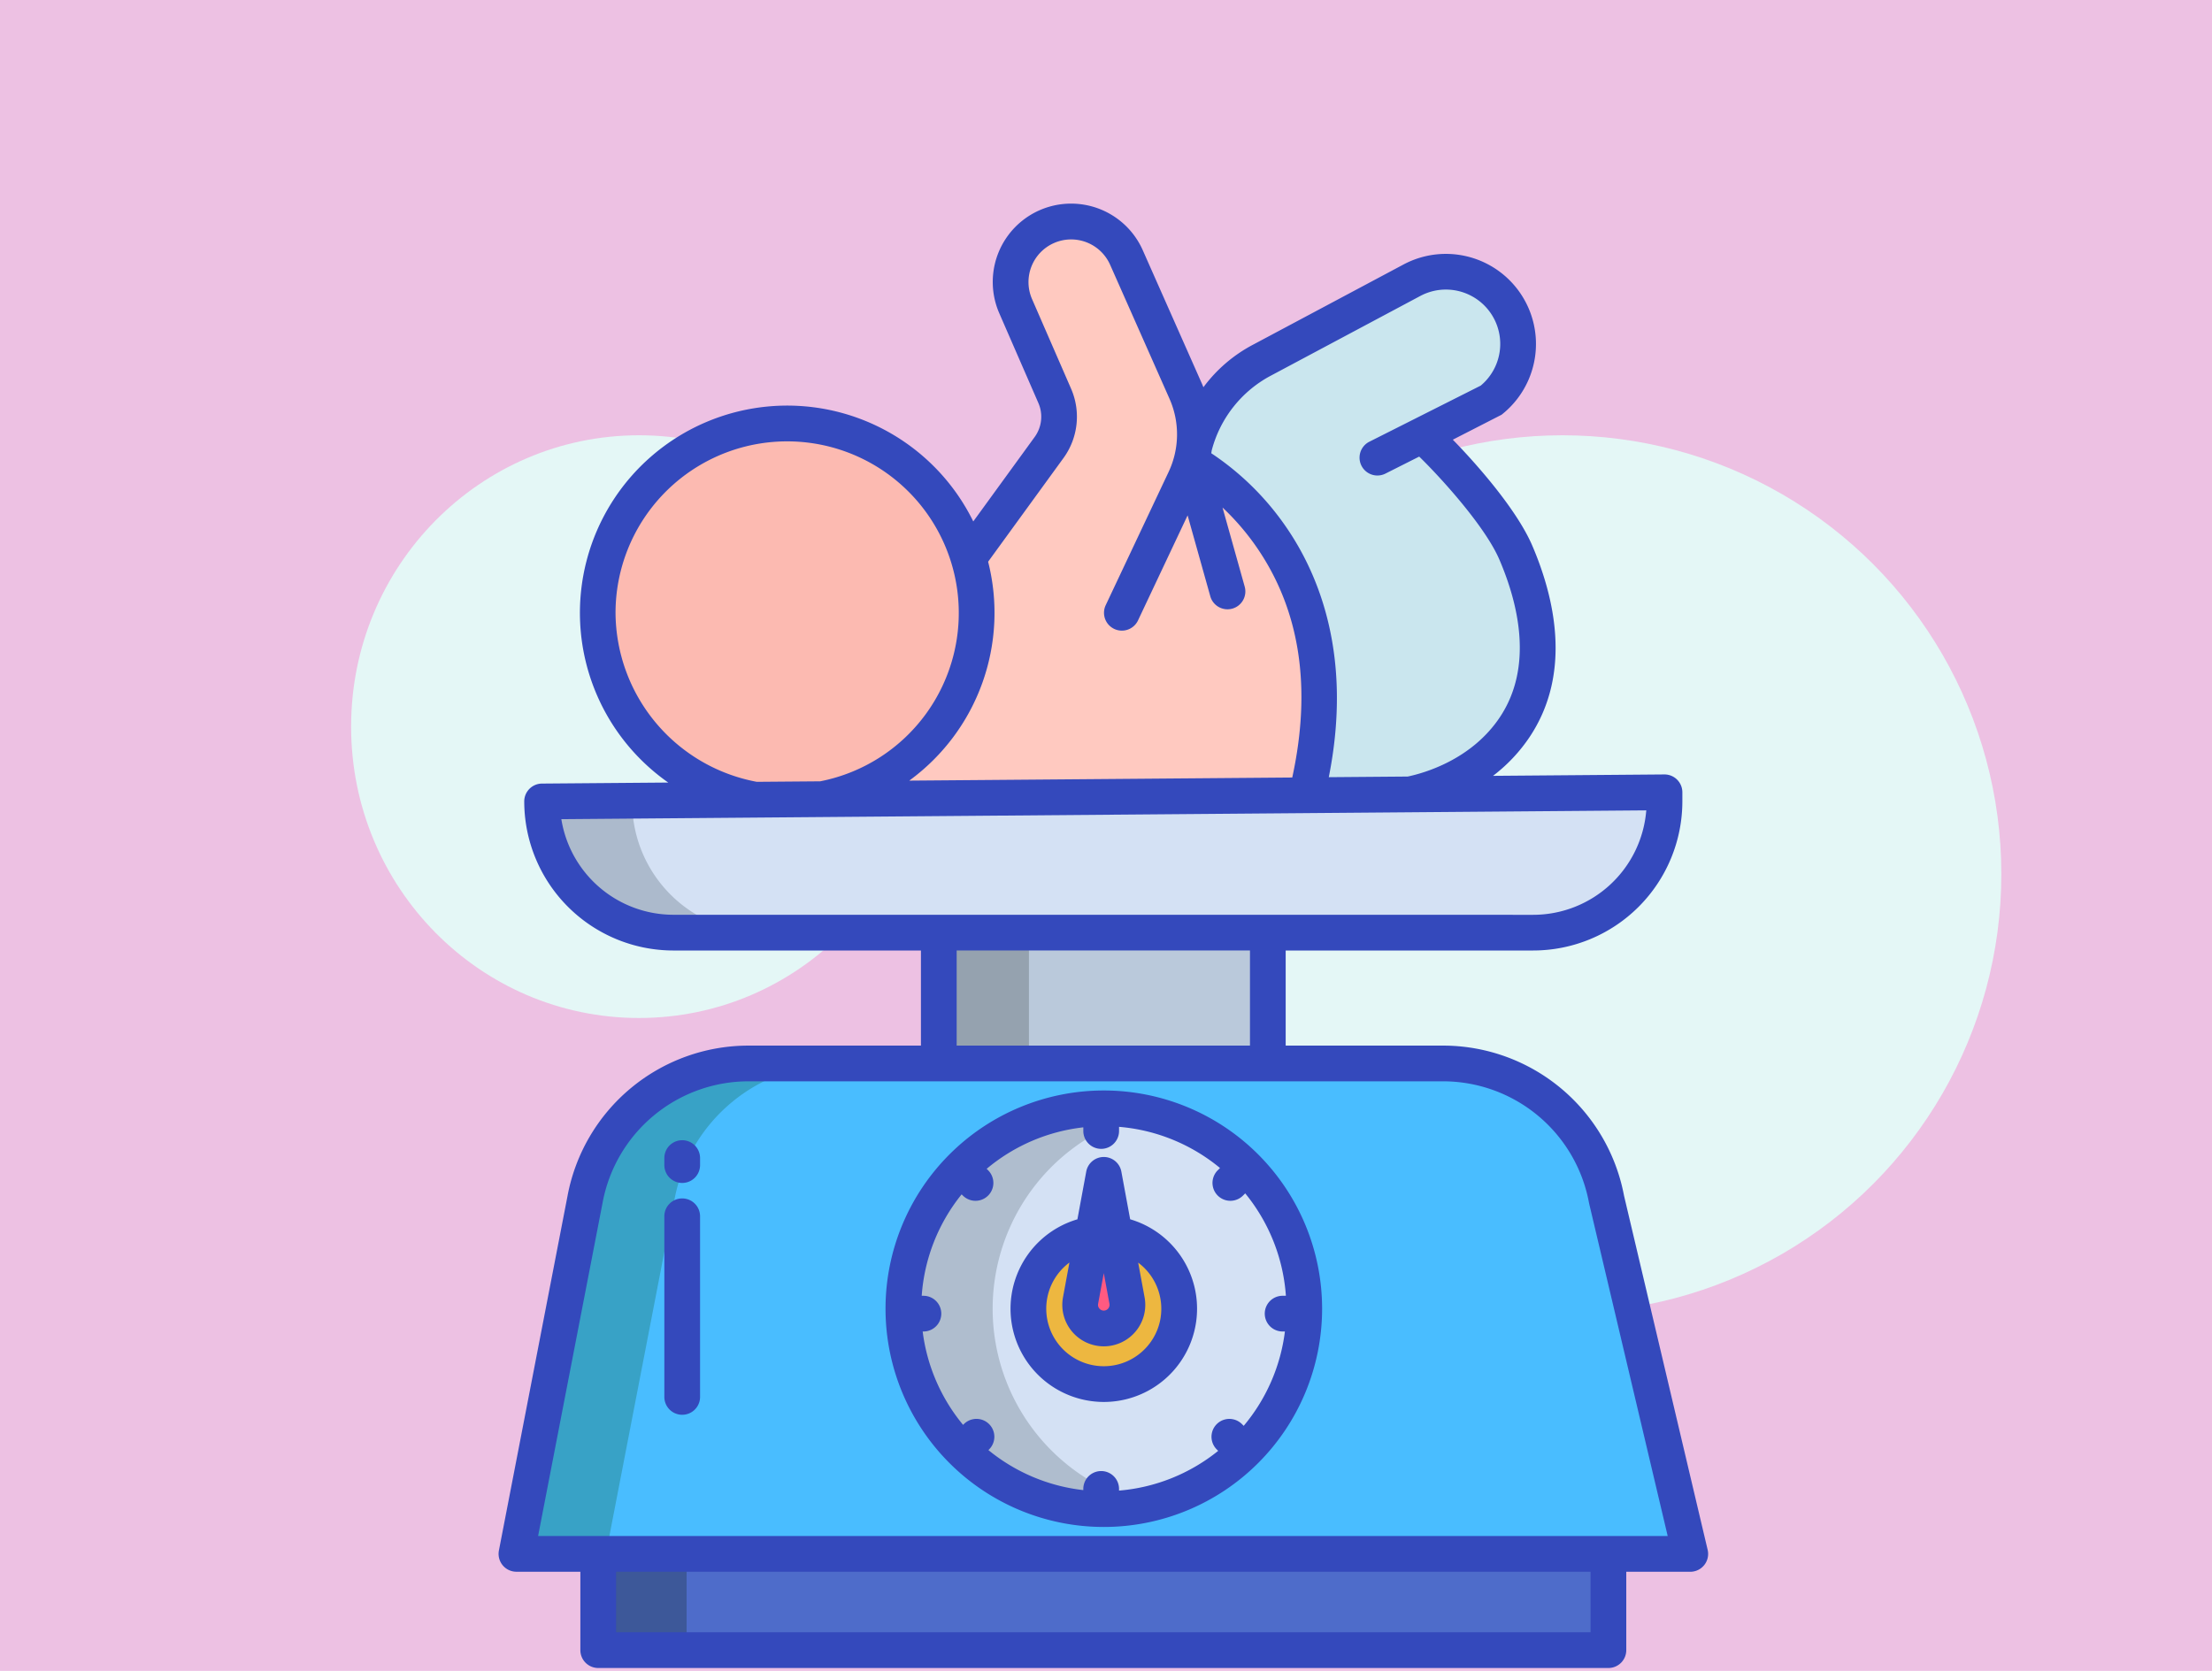 <svg xmlns="http://www.w3.org/2000/svg" width="315" height="238" viewBox="0 0 315 238">
  <g id="Grupo_1064349" data-name="Grupo 1064349" transform="translate(-1000 -6418)">
    <g id="Grupo_1063967" data-name="Grupo 1063967" transform="translate(1014 6410)">
      <g id="Grupo_1062922" data-name="Grupo 1062922" transform="translate(-14 8)">
        <path id="Trazado_781522" data-name="Trazado 781522" d="M0,0H315V238H0Z" fill="#edc1e3"/>
      </g>
      <circle id="Elipse_5050" data-name="Elipse 5050" cx="62.5" cy="62.5" r="62.5" transform="translate(146 70)" fill="#e4f7f6"/>
      <ellipse id="Elipse_5051" data-name="Elipse 5051" cx="41" cy="41.5" rx="41" ry="41.5" transform="translate(36 70)" fill="#e4f7f6"/>
    </g>
    <g id="peso" transform="translate(1018.177 6437.08)">
      <path id="Trazado_782127" data-name="Trazado 782127" d="M230.148,462.688v14.1H86.29V462.65H230.148Z" transform="translate(-19.281 -260.824)" fill="#4e6cca"/>
      <path id="Trazado_782128" data-name="Trazado 782128" d="M247.566,273.289v.093H200.71V253.9h46.856Z" transform="translate(-85.2 -140.56)" fill="#bac9db"/>
      <path id="Trazado_782129" data-name="Trazado 782129" d="M86,463H98.717v13.988H86Z" transform="translate(-19.114 -261.026)" fill="#3d5899"/>
      <path id="Trazado_782130" data-name="Trazado 782130" d="M213.717,273.346V254H201v19.5h12.717Z" transform="translate(-85.367 -140.618)" fill="#95a2af"/>
      <path id="Trazado_782131" data-name="Trazado 782131" d="M67.45,209.047a18.689,18.689,0,0,0,18.689,18.689H208.6a18.689,18.689,0,0,0,18.689-18.689v-1.3Z" transform="translate(-8.427 -113.972)" fill="#d4e1f4"/>
      <path id="Trazado_782132" data-name="Trazado 782132" d="M318.422,56.072c2.412,2.073,10.741,10.72,13.323,16.748,1.3,3.022,6.422,14.972-.144,24.835-4.65,6.986-12.462,9.1-14.934,9.588v.008l-14.734.123c8.63-34.661-16.413-47.458-16.413-47.458a14.83,14.83,0,0,0,.428-2.225,19.378,19.378,0,0,1,9.55-12.238l21.453-11.441a10.281,10.281,0,0,1,11.182,17.163Z" transform="translate(-134.06 -13.182)" fill="#cae6ee"/>
      <path id="Trazado_782133" data-name="Trazado 782133" d="M214.1,50.2a14.83,14.83,0,0,0,.428-2.225,15.064,15.064,0,0,0-1.2-7.833L204.888,21.1a8.616,8.616,0,1,0-15.777,6.931l5.557,12.767a7.428,7.428,0,0,1-.8,7.321L182.4,63.892,161.55,98.222l68.962-.56C239.142,63,214.1,50.2,214.1,50.2Z" transform="translate(-62.639 -3.47)" fill="#ffc9c0"/>
      <path id="Trazado_782134" data-name="Trazado 782134" d="M138.9,102.949a27.036,27.036,0,0,1-20.851,34.331l-9.554.076A27,27,0,1,1,138.9,102.949Z" transform="translate(-19.142 -42.527)" fill="#fcbab1"/>
      <path id="Trazado_782135" data-name="Trazado 782135" d="M214.06,318.227a23.685,23.685,0,0,0-23.288-19.367H91.879a23.685,23.685,0,0,0-23.288,19.367L58.82,368.712H225.984Z" transform="translate(-3.455 -166.462)" fill="#49bdff"/>
      <path id="Trazado_782136" data-name="Trazado 782136" d="M217.35,313.94a28.542,28.542,0,1,1-28.54,28.541,28.543,28.543,0,0,1,28.54-28.541Z" transform="translate(-78.344 -175.15)" fill="#d4e1f4"/>
      <path id="Trazado_782137" data-name="Trazado 782137" d="M243.2,356.219l-.068.013L240,356.21a10.732,10.732,0,1,0,3.192.008Z" transform="translate(-102.559 -199.502)" fill="#edb740"/>
      <path id="Trazado_782138" data-name="Trazado 782138" d="M254.882,354.185l-3.311-17.9-3.306,17.9a3.315,3.315,0,0,0-.055.615,3.358,3.358,0,0,0,3.361,3.361,3.321,3.321,0,0,0,.615-.055A3.365,3.365,0,0,0,254.882,354.185Z" transform="translate(-112.565 -188.02)" fill="#ff5a81"/>
      <path id="Trazado_782139" data-name="Trazado 782139" d="M80.407,211H67.69a18.665,18.665,0,0,0,18.587,18.651H98.994A18.665,18.665,0,0,1,80.407,211Z" transform="translate(-8.565 -115.845)" fill="#acbacc"/>
      <path id="Trazado_782140" data-name="Trazado 782140" d="M104.6,299H91.879a23.725,23.725,0,0,0-23.288,19.414L58.82,368.941H71.537l9.771-50.527A23.725,23.725,0,0,1,104.6,299Z" transform="translate(-3.455 -166.543)" fill="#38a2c6"/>
      <path id="Trazado_782141" data-name="Trazado 782141" d="M201.5,342.48a28.543,28.543,0,0,1,22.177-27.819,28.542,28.542,0,1,0,.006,55.644A28.55,28.55,0,0,1,201.5,342.48Z" transform="translate(-78.319 -175.15)" fill="#afbdce"/>
      <g id="Grupo_1064348" data-name="Grupo 1064348" transform="translate(52.823 9.921)">
        <path id="Trazado_782142" data-name="Trazado 782142" d="M213.094,151.237a26.235,26.235,0,0,0-25.777-21.384H164.911V116.307h35.256A21.258,21.258,0,0,0,221.4,95.073v-1.3a2.543,2.543,0,0,0-2.543-2.543h-.021l-24.4.2a23.138,23.138,0,0,0,5.222-5.548c6.056-9.1,3.542-19.84.367-27.247-1.528-3.563-4.72-7.679-7.128-10.5-1.428-1.675-2.9-3.274-4.185-4.586l6.934-3.55A12.826,12.826,0,0,0,181.7,18.588L160.243,30.027a20.906,20.906,0,0,0-7.048,6.051c-.059-.144-.114-.289-.178-.432l-8.444-19.052a11.159,11.159,0,1,0-20.434,8.977L129.7,38.339a4.9,4.9,0,0,1-.526,4.812l-8.752,12.043A29.52,29.52,0,1,0,76.984,92.385L59,92.531a2.543,2.543,0,0,0-2.523,2.543,21.258,21.258,0,0,0,21.237,21.234h35.256v13.545H88.423a26.229,26.229,0,0,0-25.784,21.426l-9.769,50.49a2.543,2.543,0,0,0,2.5,3.026h9.1v11.168a2.543,2.543,0,0,0,2.543,2.543H210.869a2.543,2.543,0,0,0,2.543-2.543V204.8h9.114A2.543,2.543,0,0,0,225,201.667ZM154.38,45.063a16.891,16.891,0,0,1,8.257-10.548l21.449-11.44a7.739,7.739,0,0,1,8.6,12.77l-15.858,7.991a2.543,2.543,0,1,0,2.289,4.542l4.808-2.423C187.046,49,193.316,55.9,195.347,60.64c2.681,6.252,4.87,15.217.073,22.424-4.069,6.112-10.875,7.994-13.134,8.465l-11.237.091c3.4-17.074-1.318-28.714-6.053-35.6a39.31,39.31,0,0,0-10.682-10.541c.024-.139.046-.279.064-.419ZM122.537,60.929l10.747-14.789a10,10,0,0,0,1.076-9.832L128.8,23.541a6.072,6.072,0,1,1,11.119-4.887l8.443,19.053a12.535,12.535,0,0,1-.124,10.436l-8.955,18.974a2.543,2.543,0,1,0,4.6,2.172l7.061-14.96,3.23,11.52a2.543,2.543,0,1,0,4.9-1.373l-3.158-11.265a35.254,35.254,0,0,1,4.89,5.7c6.142,8.927,7.832,19.94,5.04,32.756l-54.538.443a29.6,29.6,0,0,0,11.23-31.176ZM69.478,68.2A24.44,24.44,0,1,1,98.623,92.209l-9.029.073A24.633,24.633,0,0,1,69.478,68.2Zm8.235,43.018A16.174,16.174,0,0,1,61.761,97.6l154.5-1.253a16.169,16.169,0,0,1-16.1,14.878Zm82.112,5.087v13.545H118.056V116.307Zm48.5,97.112H69.554V204.8H208.326ZM58.451,199.708l9.185-47.48A21.147,21.147,0,0,1,88.423,134.94h98.895A21.146,21.146,0,0,1,208.1,152.223c.009.045.017.085.026.125l11.186,47.36Z" transform="translate(-52.823 -9.921)" fill="#3449bc"/>
        <path id="Trazado_782143" data-name="Trazado 782143" d="M213.9,307.939a31.085,31.085,0,1,0,31.085,31.085A31.085,31.085,0,0,0,213.9,307.939Zm25.462,34.329h.327a25.89,25.89,0,0,1-5.867,13.437l-.242-.242a2.543,2.543,0,1,0-3.6,3.6l.206.206a25.867,25.867,0,0,1-14.119,5.66v-.239a2.543,2.543,0,0,0-5.087,0v.17a25.882,25.882,0,0,1-13.514-5.7l.1-.1a2.543,2.543,0,1,0-3.6-3.6l-.108.108a25.889,25.889,0,0,1-5.753-13.3h.106a2.543,2.543,0,1,0,0-5.087h-.243a25.864,25.864,0,0,1,5.685-14.448l.173.173a2.543,2.543,0,1,0,3.6-3.6l-.209-.209a25.884,25.884,0,0,1,13.765-5.909v.522a2.543,2.543,0,0,0,5.087,0v-.593a25.881,25.881,0,0,1,14.378,5.864l-.325.325a2.543,2.543,0,1,0,3.6,3.6l.313-.313a25.877,25.877,0,0,1,5.794,14.587h-.466a2.543,2.543,0,0,0,0,5.087Z" transform="translate(-127.711 -181.613)" fill="#3449bc"/>
        <path id="Trazado_782144" data-name="Trazado 782144" d="M241.852,339.157l-1.256-6.8a2.543,2.543,0,0,0-5,0l-1.257,6.8a13.277,13.277,0,0,0,1.746,25.86,13.466,13.466,0,0,0,2.042.156,13.281,13.281,0,0,0,3.728-26.019Zm-4.565,12.032.808-4.369.805,4.37a.822.822,0,0,1-.659.957.786.786,0,0,1-.148.014.821.821,0,0,1-.821-.82.858.858,0,0,1,.015-.151Zm8.908,1.947a8.195,8.195,0,1,1-12.994-7.821l-.915,4.952a5.908,5.908,0,1,0,11.619,0l-.913-4.939a8.2,8.2,0,0,1,3.2,7.807Z" transform="translate(-151.91 -194.482)" fill="#3449bc"/>
        <path id="Trazado_782145" data-name="Trazado 782145" d="M111.055,324.649a2.543,2.543,0,0,0-2.543,2.543v1a2.543,2.543,0,0,0,5.087,0v-1A2.543,2.543,0,0,0,111.055,324.649Z" transform="translate(-84.906 -191.24)" fill="#3449bc"/>
        <path id="Trazado_782146" data-name="Trazado 782146" d="M111.055,344.211a2.543,2.543,0,0,0-2.543,2.543v25.73a2.543,2.543,0,0,0,5.087,0v-25.73A2.543,2.543,0,0,0,111.055,344.211Z" transform="translate(-84.906 -202.51)" fill="#3449bc"/>
      </g>
    </g>
  </g>
</svg>
